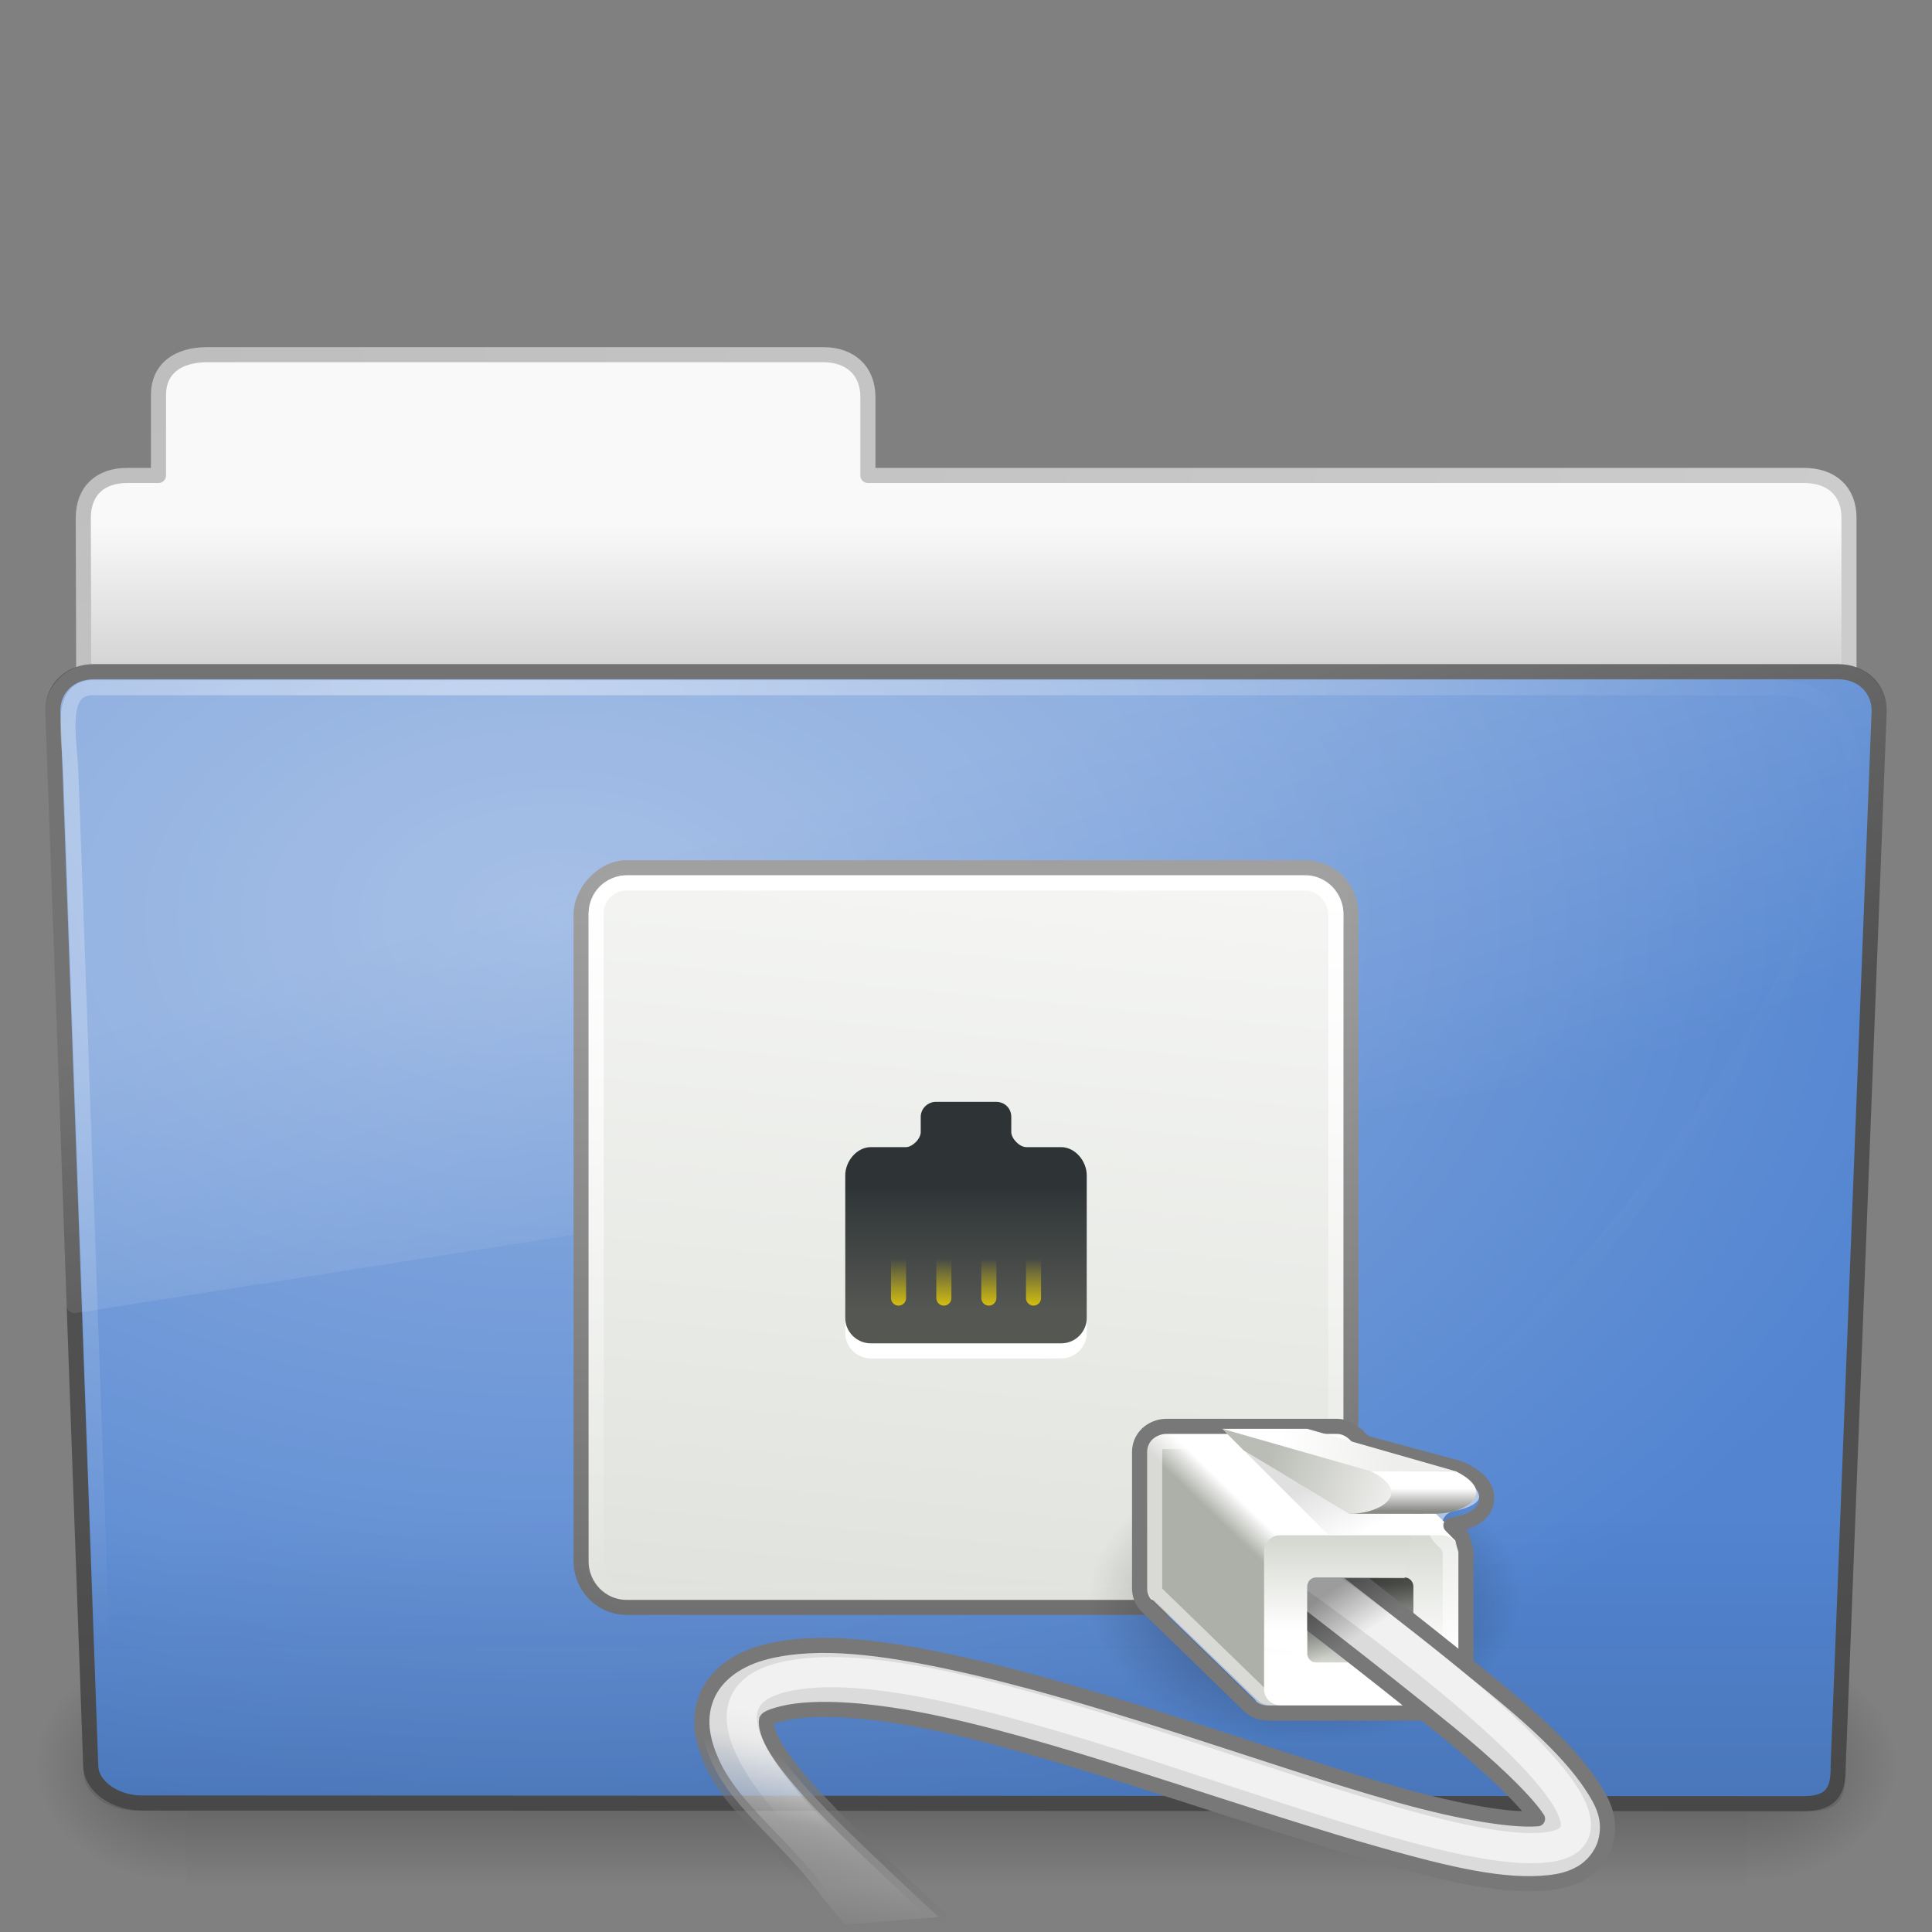<?xml version="1.0" encoding="UTF-8" standalone="no"?>
<!-- Created with Inkscape (http://www.inkscape.org/) -->

<svg
   xmlns:dc="http://purl.org/dc/elements/1.1/"
   xmlns:cc="http://creativecommons.org/ns#"
   xmlns:rdf="http://www.w3.org/1999/02/22-rdf-syntax-ns#"
   xmlns:svg="http://www.w3.org/2000/svg"
   xmlns="http://www.w3.org/2000/svg"
   xmlns:xlink="http://www.w3.org/1999/xlink"
   xmlns:sodipodi="http://sodipodi.sourceforge.net/DTD/sodipodi-0.dtd"
   xmlns:inkscape="http://www.inkscape.org/namespaces/inkscape"
   version="1.0"
   width="128"
   height="128"
   id="svg3449"
   inkscape:version="0.48.4 r9939"
   sodipodi:docname="folder-remote.svg">
  <rect width="100%" height="100%" fill="#808080" stroke="none"/>
  <sodipodi:namedview
     pagecolor="#ffffff"
     bordercolor="#666666"
     borderopacity="1"
     objecttolerance="10"
     gridtolerance="10"
     guidetolerance="10"
     inkscape:pageopacity="0"
     inkscape:pageshadow="2"
     inkscape:window-width="790"
     inkscape:window-height="480"
     id="namedview145"
     showgrid="false"
     inkscape:zoom="1.84375"
     inkscape:cx="13.559322"
     inkscape:cy="64"
     inkscape:window-x="0"
     inkscape:window-y="0"
     inkscape:window-maximized="0"
     inkscape:current-layer="svg3449" />
  <defs
     id="defs3451">
    <linearGradient
       id="linearGradient3710">
      <stop
         id="stop3712"
         style="stop-color:#6e6e6e;stop-opacity:1"
         offset="0" />
      <stop
         id="stop3714"
         style="stop-color:#a0a0a0;stop-opacity:1"
         offset="1" />
    </linearGradient>
    <linearGradient
       x1="-55"
       y1="103.249"
       x2="-55"
       y2="53"
       id="linearGradient3716"
       xlink:href="#linearGradient3710"
       gradientUnits="userSpaceOnUse"
       gradientTransform="translate(0,5)" />
    <linearGradient
       id="linearGradient6991">
      <stop
         id="stop6993"
         style="stop-color:#d3d7cf;stop-opacity:1"
         offset="0" />
      <stop
         id="stop6995"
         style="stop-color:#ffffff;stop-opacity:1"
         offset="1" />
    </linearGradient>
    <linearGradient
       x1="-7.975"
       y1="25.357"
       x2="-11.006"
       y2="-6.568"
       id="linearGradient2836"
       xlink:href="#linearGradient6991"
       gradientUnits="userSpaceOnUse"
       gradientTransform="matrix(3.188,0,0,3.267,-43.28,55.857)" />
    <linearGradient
       id="linearGradient7340">
      <stop
         id="stop7342"
         style="stop-color:#2e3436;stop-opacity:1"
         offset="0" />
      <stop
         id="stop7344"
         style="stop-color:#555753;stop-opacity:1"
         offset="1" />
    </linearGradient>
    <linearGradient
       x1="32.812"
       y1="21"
       x2="32.812"
       y2="26.205"
       id="linearGradient2895"
       xlink:href="#linearGradient7340"
       gradientUnits="userSpaceOnUse"
       gradientTransform="matrix(-1.6,0,0,1.591,111.2,45.16)" />
    <linearGradient
       id="linearGradient7422">
      <stop
         id="stop7424"
         style="stop-color:#edd400;stop-opacity:1"
         offset="0" />
      <stop
         id="stop7426"
         style="stop-color:#edd400;stop-opacity:0"
         offset="1" />
    </linearGradient>
    <linearGradient
       x1="30.312"
       y1="27.313"
       x2="30.312"
       y2="24.688"
       id="linearGradient2933"
       xlink:href="#linearGradient7422"
       gradientUnits="userSpaceOnUse"
       gradientTransform="matrix(-1.446,0,0,1.446,106.786,47.686)" />
    <linearGradient
       id="linearGradient7438">
      <stop
         id="stop7440"
         style="stop-color:#ffffff;stop-opacity:1"
         offset="0" />
      <stop
         id="stop7442"
         style="stop-color:#ffffff;stop-opacity:0"
         offset="1" />
    </linearGradient>
    <linearGradient
       x1="-6.001"
       y1="1.362"
       x2="-6.001"
       y2="14.658"
       id="linearGradient2840"
       xlink:href="#linearGradient7438"
       gradientUnits="userSpaceOnUse"
       gradientTransform="matrix(-3.5,0,0,3.616,41.249,53.075)" />
    <linearGradient
       id="linearGradient7822">
      <stop
         id="stop7824"
         style="stop-color:#000000;stop-opacity:1"
         offset="0" />
      <stop
         id="stop7826"
         style="stop-color:#000000;stop-opacity:0"
         offset="1" />
    </linearGradient>
    <radialGradient
       cx="14.363"
       cy="34.786"
       r="8.795"
       fx="14.363"
       fy="34.786"
       id="radialGradient2825"
       xlink:href="#linearGradient7822"
       gradientUnits="userSpaceOnUse"
       gradientTransform="matrix(-1.627,0,0,1.082,109.806,68.338)" />
    <linearGradient
       x1="-4.221"
       y1="59.879"
       x2="-4.221"
       y2="54.708"
       id="linearGradient2699"
       xlink:href="#linearGradient7269"
       gradientUnits="userSpaceOnUse"
       gradientTransform="matrix(0.964,0,0,0.972,-0.25,1.694)" />
    <linearGradient
       id="linearGradient7263">
      <stop
         id="stop7265"
         style="stop-color:#adb0a8;stop-opacity:1"
         offset="0" />
      <stop
         id="stop7267"
         style="stop-color:#ffffff;stop-opacity:1"
         offset="1" />
    </linearGradient>
    <linearGradient
       x1="1.626"
       y1="55.219"
       x2="0.822"
       y2="54.416"
       id="linearGradient2697"
       xlink:href="#linearGradient7263"
       gradientUnits="userSpaceOnUse"
       gradientTransform="matrix(1.051,0,0,1,0.112,0)" />
    <linearGradient
       id="linearGradient7257">
      <stop
         id="stop7259"
         style="stop-color:#000000;stop-opacity:1"
         offset="0" />
      <stop
         id="stop7261"
         style="stop-color:#000000;stop-opacity:0"
         offset="1" />
    </linearGradient>
    <linearGradient
       x1="-1.989"
       y1="51.138"
       x2="-3.359"
       y2="54"
       id="linearGradient2816"
       xlink:href="#linearGradient7257"
       gradientUnits="userSpaceOnUse"
       gradientTransform="matrix(-1.407,0,0,1.407,85.198,25.716)" />
    <linearGradient
       id="linearGradient7237">
      <stop
         id="stop7239"
         style="stop-color:#eeeeec;stop-opacity:1"
         offset="0" />
      <stop
         id="stop7241"
         style="stop-color:#babdb6;stop-opacity:1"
         offset="1" />
    </linearGradient>
    <linearGradient
       x1="-4.685"
       y1="52.64"
       x2="0.884"
       y2="50.563"
       id="linearGradient2810"
       xlink:href="#linearGradient7237"
       gradientUnits="userSpaceOnUse"
       gradientTransform="matrix(-1.407,0,0,1.407,85.198,25.716)" />
    <linearGradient
       id="linearGradient7245">
      <stop
         id="stop7247"
         style="stop-color:#eeeeec;stop-opacity:1"
         offset="0" />
      <stop
         id="stop7249"
         style="stop-color:#ffffff;stop-opacity:1"
         offset="1" />
    </linearGradient>
    <linearGradient
       x1="-5.082"
       y1="50.519"
       x2="0.265"
       y2="49.458"
       id="linearGradient2807"
       xlink:href="#linearGradient7245"
       gradientUnits="userSpaceOnUse"
       gradientTransform="matrix(-1.407,0,0,1.407,85.198,25.716)" />
    <linearGradient
       id="linearGradient7186">
      <stop
         id="stop7188"
         style="stop-color:#888a85;stop-opacity:1"
         offset="0" />
      <stop
         id="stop7190"
         style="stop-color:#ffffff;stop-opacity:1"
         offset="1" />
    </linearGradient>
    <linearGradient
       x1="-5.969"
       y1="52.875"
       x2="-5.969"
       y2="51.812"
       id="linearGradient2804"
       xlink:href="#linearGradient7186"
       gradientUnits="userSpaceOnUse"
       gradientTransform="matrix(-1.407,0,0,1.407,85.198,25.716)" />
    <linearGradient
       id="linearGradient7277">
      <stop
         id="stop7279"
         style="stop-color:#555753;stop-opacity:1"
         offset="0" />
      <stop
         id="stop7281"
         style="stop-color:#d3d7cf;stop-opacity:1"
         offset="1" />
    </linearGradient>
    <linearGradient
       x1="-3.536"
       y1="55.867"
       x2="-3.536"
       y2="59.445"
       id="linearGradient2801"
       xlink:href="#linearGradient7277"
       gradientUnits="userSpaceOnUse"
       gradientTransform="matrix(-1.407,0,0,1.447,85.198,24.108)" />
    <linearGradient
       id="linearGradient7576-259">
      <stop
         id="stop3231"
         style="stop-color:#787878;stop-opacity:1"
         offset="0" />
      <stop
         id="stop3233"
         style="stop-color:#6c6c6c;stop-opacity:0"
         offset="1" />
    </linearGradient>
    <linearGradient
       x1="38.75"
       y1="40.625"
       x2="40.125"
       y2="46.562"
       id="linearGradient2790"
       xlink:href="#linearGradient7576-259"
       gradientUnits="userSpaceOnUse"
       gradientTransform="matrix(-1.419,0,0,1.395,108.074,59.875)" />
    <linearGradient
       id="linearGradient7652-827">
      <stop
         id="stop3225"
         style="stop-color:#dbdbdb;stop-opacity:1"
         offset="0" />
      <stop
         id="stop3227"
         style="stop-color:#a0a0a0;stop-opacity:0"
         offset="1" />
    </linearGradient>
    <linearGradient
       x1="37.625"
       y1="40.312"
       x2="39.347"
       y2="48.847"
       id="linearGradient2788"
       xlink:href="#linearGradient7652-827"
       gradientUnits="userSpaceOnUse"
       gradientTransform="matrix(-1.419,0,0,1.395,108.074,59.875)" />
    <linearGradient
       id="linearGradient7660">
      <stop
         id="stop7662"
         style="stop-color:#ffffff;stop-opacity:1"
         offset="0" />
      <stop
         id="stop7664"
         style="stop-color:#ffffff;stop-opacity:0"
         offset="1" />
    </linearGradient>
    <linearGradient
       x1="41.188"
       y1="38.312"
       x2="42.124"
       y2="42.938"
       id="linearGradient2785"
       xlink:href="#linearGradient7660"
       gradientUnits="userSpaceOnUse"
       gradientTransform="matrix(-1.407,0,0,1.407,107.711,59.486)" />
    <linearGradient
       id="linearGradient7269">
      <stop
         id="stop7271"
         style="stop-color:#ffffff;stop-opacity:1"
         offset="0" />
      <stop
         id="stop7273"
         style="stop-color:#d3d7cf;stop-opacity:1"
         offset="1" />
    </linearGradient>
    <linearGradient
       x1="-4.11"
       y1="58.808"
       x2="-4.11"
       y2="55"
       id="linearGradient2782"
       xlink:href="#linearGradient7269"
       gradientUnits="userSpaceOnUse"
       gradientTransform="matrix(-1.583,0,0,1.642,85.374,11.455)" />
    <linearGradient
       id="linearGradient7812">
      <stop
         id="stop7814"
         style="stop-color:#000000;stop-opacity:1"
         offset="0" />
      <stop
         id="stop7816"
         style="stop-color:#000000;stop-opacity:0"
         offset="1" />
    </linearGradient>
    <linearGradient
       x1="-6.406"
       y1="32.438"
       x2="-7.781"
       y2="34.562"
       id="linearGradient2779"
       xlink:href="#linearGradient7812"
       gradientUnits="userSpaceOnUse"
       gradientTransform="matrix(-1.407,0,0,1.407,79.569,59.486)" />
    <linearGradient
       id="linearGradient5060-820">
      <stop
         id="stop2681"
         style="stop-color:#000000;stop-opacity:1"
         offset="0" />
      <stop
         id="stop2683"
         style="stop-color:#000000;stop-opacity:0"
         offset="1" />
    </linearGradient>
    <radialGradient
       cx="605.714"
       cy="486.648"
       r="117.143"
       fx="605.714"
       fy="486.648"
       id="radialGradient2488"
       xlink:href="#linearGradient5060-820"
       gradientUnits="userSpaceOnUse"
       gradientTransform="matrix(-8.2775052e-2,0,0,6.6416887e-2,62.348,75.519)" />
    <linearGradient
       id="linearGradient5060-179">
      <stop
         id="stop2675"
         style="stop-color:#000000;stop-opacity:1"
         offset="0" />
      <stop
         id="stop2677"
         style="stop-color:#000000;stop-opacity:0"
         offset="1" />
    </linearGradient>
    <radialGradient
       cx="605.714"
       cy="486.648"
       r="117.143"
       fx="605.714"
       fy="486.648"
       id="radialGradient2486"
       xlink:href="#linearGradient5060-179"
       gradientUnits="userSpaceOnUse"
       gradientTransform="matrix(8.2775071e-2,0,0,6.6416887e-2,65.629,75.519)" />
    <linearGradient
       id="linearGradient5048-585">
      <stop
         id="stop2667"
         style="stop-color:#000000;stop-opacity:0"
         offset="0" />
      <stop
         id="stop2669"
         style="stop-color:#000000;stop-opacity:1"
         offset="0.5" />
      <stop
         id="stop2671"
         style="stop-color:#000000;stop-opacity:0"
         offset="1" />
    </linearGradient>
    <linearGradient
       x1="302.857"
       y1="366.648"
       x2="302.857"
       y2="609.505"
       id="linearGradient2484"
       xlink:href="#linearGradient5048-585"
       gradientUnits="userSpaceOnUse"
       gradientTransform="matrix(0.213,0,0,6.6416887e-2,-13.148,75.519)" />
    <linearGradient
       id="linearGradient3484">
      <stop
         id="stop3486"
         style="stop-color:#bdbdbd;stop-opacity:1"
         offset="0" />
      <stop
         id="stop3488"
         style="stop-color:#d0d0d0;stop-opacity:1"
         offset="1" />
    </linearGradient>
    <linearGradient
       id="linearGradient6404">
      <stop
         id="stop6406"
         style="stop-color:#f9f9f9;stop-opacity:1"
         offset="0" />
      <stop
         id="stop6408"
         style="stop-color:#c9c9c9;stop-opacity:1"
         offset="1" />
    </linearGradient>
    <linearGradient
       id="linearGradient3390">
      <stop
         id="stop3392"
         style="stop-color:#51751e;stop-opacity:1"
         offset="0" />
      <stop
         id="stop3394"
         style="stop-color:#51751e;stop-opacity:1"
         offset="1" />
    </linearGradient>
    <linearGradient
       id="linearGradient7012-661-145-733-759-865-745">
      <stop
         id="stop2699"
         style="stop-color:#90b0e0;stop-opacity:1;"
         offset="0" />
      <stop
         id="stop2701"
         style="stop-color:#5284d0;stop-opacity:1;"
         offset="1" />
    </linearGradient>
    <linearGradient
       id="linearGradient6129-963-697-142-998-580-273">
      <stop
         id="stop2661"
         style="stop-color:#0a0a0a;stop-opacity:0.498"
         offset="0" />
      <stop
         id="stop2663"
         style="stop-color:#0a0a0a;stop-opacity:0"
         offset="1" />
    </linearGradient>
    <linearGradient
       id="linearGradient6087-437-184-795-110-662-495">
      <stop
         id="stop2693"
         style="stop-color:#ffffff;stop-opacity:0.4"
         offset="0" />
      <stop
         id="stop2695"
         style="stop-color:#ffffff;stop-opacity:0"
         offset="1" />
    </linearGradient>
    <linearGradient
       id="linearGradient8265-821-176-38-919-66-249">
      <stop
         id="stop2687"
         style="stop-color:#ffffff;stop-opacity:0.2"
         offset="0" />
      <stop
         id="stop2689"
         style="stop-color:#ffffff;stop-opacity:0"
         offset="1" />
    </linearGradient>
    <linearGradient
       x1="11.566"
       y1="22.292"
       x2="15.215"
       y2="33.955"
       id="linearGradient2432"
       xlink:href="#linearGradient8265-821-176-38-919-66-249"
       gradientUnits="userSpaceOnUse"
       gradientTransform="matrix(2.648,0,0,2.64,0.432,1.794)" />
    <radialGradient
       cx="32.264"
       cy="14.299"
       r="61"
       fx="32.264"
       fy="14.299"
       id="radialGradient2435"
       xlink:href="#linearGradient6087-437-184-795-110-662-495"
       gradientUnits="userSpaceOnUse"
       gradientTransform="matrix(0,1.102,-1.51,0,53.85,9.257)" />
    <linearGradient
       x1="22.935"
       y1="49.629"
       x2="22.935"
       y2="36.599"
       id="linearGradient2438"
       xlink:href="#linearGradient6129-963-697-142-998-580-273"
       gradientUnits="userSpaceOnUse"
       gradientTransform="matrix(3.037,0,0,2.622,-8.883,4.67)" />
    <radialGradient
       cx="63.969"
       cy="14.113"
       r="23.097"
       fx="63.969"
       fy="14.113"
       id="radialGradient2441"
       xlink:href="#linearGradient7012-661-145-733-759-865-745"
       gradientUnits="userSpaceOnUse"
       gradientTransform="matrix(4.171,-2.5183476e-7,1.6467508e-7,2.689,-229.832,22.815)" />
    <linearGradient
       x1="82.453"
       y1="45.114"
       x2="82.453"
       y2="7.633"
       id="linearGradient2443"
       xlink:href="#linearGradient3390"
       gradientUnits="userSpaceOnUse"
       gradientTransform="matrix(2.666,0,0,2.647,-143.333,0.95)" />
    <linearGradient
       x1="62.989"
       y1="12.725"
       x2="62.989"
       y2="17.325"
       id="linearGradient2446"
       xlink:href="#linearGradient6404"
       gradientUnits="userSpaceOnUse"
       gradientTransform="matrix(2.721,0,0,2.672,-139.909,0.786)" />
    <radialGradient
       cx="3"
       cy="5.017"
       r="21"
       fx="3"
       fy="5.017"
       id="radialGradient2448"
       xlink:href="#linearGradient3484"
       gradientUnits="userSpaceOnUse"
       gradientTransform="matrix(0,4.581,-7.273,0,40.565,8.421)" />
  </defs>
  <g
     transform="matrix(1.003,0,0,0.992,-0.163,9.934)"
     id="g2479">
    <rect
       width="103.052"
       height="16.13"
       x="12.463"
       y="99.87"
       id="rect4173"
       style="opacity:0.3;fill:url(#linearGradient2484);fill-opacity:1;fill-rule:nonzero;stroke:none;stroke-width:1;stroke-linecap:round;stroke-linejoin:miter;marker:none;marker-start:none;marker-mid:none;marker-end:none;stroke-miterlimit:4;stroke-dasharray:none;stroke-dashoffset:0;stroke-opacity:1;visibility:visible;display:inline;overflow:visible" />
    <path
       d="M 115.514,99.871 C 115.514,99.871 115.514,116 115.514,116 C 119.777,116.03 125.819,112.386 125.819,107.934 C 125.819,103.482 121.062,99.871 115.514,99.871 z"
       id="path5058"
       style="opacity:0.3;fill:url(#radialGradient2486);fill-opacity:1;fill-rule:nonzero;stroke:none;stroke-width:1;stroke-linecap:round;stroke-linejoin:miter;marker:none;marker-start:none;marker-mid:none;marker-end:none;stroke-miterlimit:4;stroke-dasharray:none;stroke-dashoffset:0;stroke-opacity:1;visibility:visible;display:inline;overflow:visible" />
    <path
       d="M 12.463,99.871 C 12.463,99.871 12.463,116 12.463,116 C 8.2,116.03 2.157,112.386 2.157,107.934 C 2.157,103.482 6.914,99.871 12.463,99.871 z"
       id="path5018"
       style="opacity:0.3;fill:url(#radialGradient2488);fill-opacity:1;fill-rule:nonzero;stroke:none;stroke-width:1;stroke-linecap:round;stroke-linejoin:miter;marker:none;marker-start:none;marker-mid:none;marker-end:none;stroke-miterlimit:4;stroke-dasharray:none;stroke-dashoffset:0;stroke-opacity:1;visibility:visible;display:inline;overflow:visible" />
  </g>
  <path
     d="M 13.663,23.5 C 11.785,23.521 10.5,24.415 10.5,26.173 L 10.5,31.5 C 9.539,31.5 9.023,31.497 8.396,31.5 C 6.717,31.508 5.518,32.445 5.518,34.333 C 5.612,61.831 5.5,63.255 5.5,65.59 C 9.406,65.59 122.5,55.703 122.5,51.447 L 122.5,34.305 C 122.5,32.547 121.342,31.48 119.464,31.5 L 57.5,31.5 L 57.5,26.301 C 57.5,24.543 56.313,23.5 54.552,23.5 L 13.663,23.5 z"
     id="path3468"
     style="fill:url(#linearGradient2446);fill-opacity:1;stroke:url(#radialGradient2448);stroke-width:1;stroke-linecap:round;stroke-linejoin:round;stroke-miterlimit:4;stroke-dasharray:none;stroke-opacity:1;display:inline" />
  <path
     d="M 6.25,44.5 L 121.75,44.501 C 123.419,44.501 124.5,45.654 124.5,47.088 L 121.784,117.004 C 121.822,118.817 121.233,119.537 119.295,119.499 L 9.362,119.453 C 7.693,119.453 6.01,118.383 6.01,116.949 L 3.5,47.087 C 3.5,45.654 4.581,44.5 6.25,44.5 z"
     id="path3369"
     style="fill:url(#radialGradient2441);fill-opacity:1;fill-rule:nonzero;stroke:#505050;stroke-width:1;stroke-linecap:round;stroke-linejoin:round;marker:none;marker-start:none;marker-mid:none;marker-end:none;stroke-miterlimit:4;stroke-dasharray:none;stroke-dashoffset:0;stroke-opacity:1;visibility:visible;display:inline;overflow:visible;enable-background:accumulate" />
  <path
     d="m 5.773,44 116.455,0.001 c 1.682,0 2.773,1.168 2.773,2.621 l -2.739,70.848 c 0.039,1.838 -0.555,2.567 -2.509,2.528 L 8.91,119.952 c -1.682,0 -3.379,-1.085 -3.379,-2.537 l -2.531,-70.793 c 0,-1.453 1.09,-2.622 2.773,-2.622 z"
     id="path6127"
     style="opacity:0.4;fill:url(#linearGradient2438);fill-opacity:1;stroke:none"
     inkscape:connector-curvature="0" />
  <path
     d="M 6.268,45.562 C 3.799,45.45 4.606,48.831 4.701,51.348 C 5.483,73.222 6.269,95.095 7.05,116.969 C 74.055,147.222 142.289,45.562 117.554,45.562 C 80.459,45.562 43.363,45.562 6.268,45.562 z"
     id="path3405"
     style="fill:none;fill-opacity:1;fill-rule:nonzero;stroke:url(#radialGradient2435);stroke-width:1;stroke-linecap:round;stroke-linejoin:round;marker:none;marker-start:none;marker-mid:none;marker-end:none;stroke-miterlimit:4;stroke-dasharray:none;stroke-dashoffset:0;stroke-opacity:1;visibility:visible;display:inline;overflow:visible;enable-background:accumulate" />
  <path
     d="M 6.28,44 C 4.367,44 3,45.424 3,47.122 C 3,47.132 3,47.143 3,47.153 L 4.406,86.492 C 4.411,86.645 4.484,86.788 4.604,86.884 C 4.724,86.98 4.879,87.019 5.03,86.991 L 123.75,68.321 C 123.996,68.278 124.178,68.07 124.188,67.821 L 125,47.153 C 125,47.143 125,47.132 125,47.122 C 125,45.424 123.633,44 121.72,44 L 6.28,44 z"
     id="path3445"
     style="fill:url(#linearGradient2432);fill-opacity:1;fill-rule:nonzero;stroke:none;stroke-width:1;stroke-linecap:round;stroke-linejoin:round;marker:none;marker-start:none;marker-mid:none;marker-end:none;stroke-miterlimit:4;stroke-dasharray:none;stroke-dashoffset:0;stroke-opacity:1;visibility:visible;display:inline;overflow:visible;enable-background:accumulate" />
  <path
     d="M 100.675,76.371 L 96.454,76.371 L 93.64,76.371 L 97.861,76.371 L 100.675,76.371 z"
     id="path7013"
     style="fill:#ffffff;fill-opacity:1;fill-rule:evenodd;stroke:none" />
  <rect
     width="51.004"
     height="49.004"
     rx="3.016"
     ry="3.059"
     x="-89.502"
     y="57.49"
     transform="scale(-1,1)"
     id="rect5925"
     style="fill:url(#linearGradient2836);fill-opacity:1;fill-rule:evenodd;stroke:url(#linearGradient3716);stroke-width:0.996;stroke-linecap:round;stroke-linejoin:round;stroke-miterlimit:4;stroke-dasharray:none;stroke-dashoffset:0.7;stroke-opacity:0.992" />
  <path
     d="M 66,74 C 66.529,74 67,74.394 67,75 L 67,76 C 67,76.429 67.537,77 68,77 L 70.3,77 C 71.24,77 72,77.937 72,78.872 L 72,88.309 C 72,89.244 71.24,90 70.3,90 L 57.7,90 C 56.76,90 56,89.244 56,88.309 L 56,78.872 C 56,77.937 56.76,77 57.7,77 L 60,77 C 60.385,77.025 61,76.497 61,76 L 61,75 C 61,74.443 61.471,74 62,74 L 66,74 z"
     id="path2899"
     style="fill:#ffffff;fill-opacity:1;fill-rule:evenodd;stroke:none" />
  <path
     d="M 66,73 C 66.529,73 67,73.394 67,74 L 67,75 C 67,75.429 67.537,76 68,76 L 70.3,76 C 71.24,76 72,76.937 72,77.872 L 72,87.309 C 72,88.244 71.24,89 70.3,89 L 57.7,89 C 56.76,89 56,88.244 56,87.309 L 56,77.872 C 56,76.937 56.76,76 57.7,76 L 60,76 C 60.385,76.025 61,75.497 61,75 L 61,74 C 61,73.443 61.471,73 62,73 L 66,73 z"
     id="rect7327"
     style="fill:url(#linearGradient2895);fill-opacity:1;fill-rule:evenodd;stroke:none" />
  <path
     d="M 68.473,86 L 68.473,83.108 M 65.515,86 L 65.515,83.108 M 62.533,86 L 62.533,83.108 M 59.53,86 L 59.53,83.108"
     id="path7352"
     style="fill:none;fill-opacity:1;stroke:url(#linearGradient2933);stroke-width:1;stroke-linecap:round;stroke-linejoin:miter;stroke-miterlimit:4;stroke-dasharray:none;stroke-opacity:1" />
  <rect
     width="49.002"
     height="47.002"
     rx="2"
     ry="2"
     x="39.499"
     y="58.499"
     id="rect2838"
     style="opacity:1;fill:none;fill-opacity:1;fill-rule:nonzero;stroke:url(#linearGradient2840);stroke-width:0.998;stroke-linecap:round;stroke-linejoin:round;marker:none;marker-start:none;marker-mid:none;marker-end:none;stroke-miterlimit:4;stroke-dasharray:none;stroke-dashoffset:0.7;stroke-opacity:0.992;visibility:visible;display:inline;overflow:visible;enable-background:accumulate" />
  <path
     d="M 72.139,105.969 C 72.138,111.225 78.542,115.485 86.444,115.485 C 94.345,115.485 100.75,111.225 100.749,105.969 C 100.75,100.714 94.345,96.454 86.444,96.454 C 78.542,96.454 72.138,100.714 72.139,105.969 z"
     id="path7820"
     style="opacity:0.459;fill:url(#radialGradient2825);fill-opacity:1;fill-rule:evenodd;stroke:none" />
  <g
     transform="matrix(-1.665,0,0,1.688,84.937,8.596)"
     id="g7162">
    <path
       d="M -2.352,51 C -2.567,51 -2.752,51.101 -2.877,51.25 L -7.098,55.25 C -7.135,55.382 -7.203,55.521 -7.246,55.656 L -7.246,61.177 C -7.246,61.541 -6.934,61.833 -6.556,61.833 L 0.473,61.833 C 0.663,61.833 0.843,61.764 0.966,61.646 L 5.171,57.646 C 5.294,57.527 5.368,57.359 5.368,57.177 L 5.368,51.656 C 5.368,51.474 5.294,51.306 5.171,51.188 C 5.046,51.069 4.867,51 4.678,51 L -2.352,51 L -2.352,51 z"
       id="rect6100"
       style="fill:url(#linearGradient2697);fill-opacity:1;fill-rule:evenodd;stroke:none" />
    <path
       d="M -6.374,55.167 L 0.088,55.167 C 0.435,55.167 0.714,55.451 0.714,55.805 L 0.714,61.195 C 0.714,61.549 0.435,61.833 0.088,61.833 L -6.374,61.833 C -6.721,61.833 -7,61.549 -7,61.195 L -7,55.805 C -7,55.451 -6.721,55.167 -6.374,55.167 L -6.374,55.167 z"
       id="path6105"
       style="fill:url(#linearGradient2699);fill-opacity:1;fill-rule:evenodd;stroke:none" />
  </g>
  <path
     d="M 86.605,94.662 L 93.64,101.698 L 88.012,101.698 L 80.976,94.662 L 86.605,94.662"
     id="path7253"
     style="opacity:0.123;fill:url(#linearGradient2816);fill-opacity:1;fill-rule:evenodd;stroke:none" />
  <path
     d="M 80.976,94.662 L 94.344,100.291 L 89.419,100.291 L 82.384,96.069 L 80.976,94.662"
     id="path6126"
     style="fill:#babdb6;fill-rule:evenodd;stroke:none" />
  <path
     d="M 88.648,95.5 C 88.684,95.5 88.73,95.509 88.883,95.677 C 88.929,95.709 88.976,95.738 89.025,95.765 C 89.055,95.796 89.086,95.826 89.119,95.854 C 89.149,95.885 89.18,95.914 89.213,95.942 L 89.26,95.942 C 89.29,95.973 89.321,96.003 89.354,96.031 L 89.637,96.297 C 89.798,96.439 89.991,96.545 90.202,96.606 L 96.605,98.333 C 97.209,98.628 97.41,98.828 97.5,98.997 C 97.501,99 97.449,99.188 97.5,99.13 C 97.377,99.269 96.957,99.487 96.229,99.617 C 95.717,99.714 95.299,100.062 95.134,100.528 C 94.968,100.994 95.081,101.508 95.428,101.875 L 95.946,102.406 C 95.976,102.53 96.027,102.647 96.087,102.849 C 96.099,102.886 96.075,102.898 96.087,102.937 L 96.087,112.145 C 96.087,112.222 96.087,112.309 95.993,112.411 C 95.946,112.463 95.838,112.5 95.758,112.5 L 83.939,112.5 C 83.8,112.5 83.686,112.485 83.61,112.411 C 83.61,112.396 83.61,112.382 83.61,112.367 L 76.594,105.549 C 76.516,105.472 76.5,105.437 76.5,105.283 L 76.5,95.898 C 76.5,95.745 76.516,95.665 76.594,95.588 C 76.65,95.535 76.828,95.5 76.877,95.5 L 88.648,95.5 L 88.648,95.5 z"
     id="path7235"
     style="opacity:0.534;fill:none;stroke:#ffffff;stroke-width:1;stroke-linecap:round;stroke-linejoin:round;stroke-miterlimit:4;stroke-dasharray:none;stroke-dashoffset:0.7;stroke-opacity:1" />
  <path
     d="M 88.573,94.5 C 89.134,94.5 89.574,94.797 89.884,95.139 L 89.93,95.096 L 89.975,95.181 L 90.472,95.607 L 96.624,97.269 C 96.671,97.278 96.716,97.293 96.76,97.311 C 97.554,97.685 98.065,98.067 98.343,98.589 C 98.62,99.112 98.512,99.77 98.162,100.166 C 97.687,100.702 96.921,100.919 96.126,101.06 L 96.715,101.657 C 96.796,101.727 96.858,101.814 96.895,101.912 C 96.941,102.078 96.997,102.343 97.076,102.594 C 97.1,102.648 97.115,102.706 97.122,102.764 L 97.122,111.838 C 97.122,112.246 96.958,112.631 96.669,112.946 C 96.381,113.26 95.93,113.5 95.403,113.5 L 84.049,113.5 C 83.581,113.5 83.098,113.342 82.737,112.988 L 75.998,106.428 C 75.671,106.108 75.5,105.692 75.5,105.235 L 75.5,96.204 C 75.5,95.747 75.671,95.331 75.998,95.011 C 76.321,94.699 76.796,94.5 77.264,94.5 L 88.573,94.5 L 88.573,94.5 z"
     id="path7229"
     style="fill:none;stroke:#787878;stroke-width:1;stroke-linecap:round;stroke-linejoin:round;stroke-miterlimit:4;stroke-dasharray:none;stroke-dashoffset:0.7;stroke-opacity:1" />
  <path
     d="M 80.976,94.662 L 96.454,98.18 L 93.64,100.291 L 89.419,100.291 L 82.384,96.069 L 80.976,94.662"
     id="path7184"
     style="fill:url(#linearGradient2810);fill-opacity:1;fill-rule:evenodd;stroke:none" />
  <path
     d="M 86.605,94.662 L 96.454,97.477 L 90.826,97.477 L 80.976,94.662 L 86.605,94.662"
     id="path7171"
     style="fill:url(#linearGradient2807);fill-opacity:1;fill-rule:evenodd;stroke:none" />
  <path
     d="M 96.454,97.477 L 91.229,97.477 L 90.826,97.477 C 93.64,98.884 91.529,100.291 89.419,100.291 L 95.047,100.291 C 97.158,100.291 99.268,98.884 96.454,97.477 z"
     id="rect7173"
     style="fill:url(#linearGradient2804);fill-opacity:1;fill-rule:evenodd;stroke:none" />
  <path
     d="M 93.069,104.512 L 87.176,104.512 C 86.859,104.512 86.605,104.786 86.605,105.127 L 86.605,109.524 C 86.605,109.866 86.859,110.14 87.176,110.14 L 93.069,110.14 C 93.385,110.14 93.64,109.866 93.64,109.524 L 93.64,105.127 C 93.64,104.786 93.385,104.512 93.069,104.512 z"
     id="path7275"
     style="fill:url(#linearGradient2801);fill-opacity:1;fill-rule:evenodd;stroke:none" />
  <path
     d="M 87.233,102.5 C 87.233,102.5 93.178,107.057 98.718,111.565 C 101.488,113.819 103.965,116.057 105.413,118.233 C 106.138,119.321 106.814,120.497 106.345,122.112 C 106.11,122.92 105.477,123.676 104.793,124.073 C 104.108,124.471 103.433,124.64 102.664,124.727 C 99.651,125.069 95.951,124.178 91.534,122.94 C 87.118,121.702 82.071,120.036 76.99,118.407 C 71.91,116.779 66.779,115.191 62.313,114.223 C 57.847,113.256 54.034,112.989 51.849,113.526 C 50.814,113.78 50.791,113.946 50.785,113.962 C 50.778,113.978 50.693,114.43 51.095,115.269 C 51.899,116.949 54.333,119.562 57.037,122.156 C 61.07,126.024 62.193,127.006 62.193,127.006 L 56.014,127.5 C 56.014,127.5 55.268,126.712 54.11,125.206 C 51.697,122.068 48.606,119.779 47.282,117.013 C 46.619,115.63 46.179,114.066 46.794,112.48 C 47.408,110.895 48.981,109.873 50.785,109.429 C 54.275,108.572 58.51,109.144 63.245,110.17 C 67.98,111.196 73.203,112.758 78.321,114.398 C 83.438,116.038 88.435,117.739 92.687,118.93 C 96.82,120.089 100.205,120.632 101.866,120.499 C 100.986,119.178 98.608,116.938 95.969,114.79 C 90.689,110.494 84.662,105.899 84.662,105.899 L 87.233,102.5 L 87.233,102.5 z"
     id="path7506"
     style="fill:url(#linearGradient2788);fill-opacity:1;fill-rule:evenodd;stroke:url(#linearGradient2790);stroke-width:1;stroke-linecap:butt;stroke-linejoin:round;stroke-miterlimit:4;stroke-dasharray:none;stroke-opacity:1" />
  <path
     d="M 85.659,103.484 C 85.659,103.484 111.601,121.336 102.455,122.392 C 93.31,123.447 63.058,108.321 51.801,111.135 C 40.545,113.949 68.686,133.648 68.686,133.648"
     id="path7502"
     style="opacity:0.6;fill:none;stroke:url(#linearGradient2785);stroke-width:2;stroke-linecap:butt;stroke-linejoin:miter;stroke-miterlimit:4;stroke-dasharray:none;stroke-opacity:1" />
  <path
     d="M 93.515,101.742 L 93.068,104.556 L 87.176,104.556 C 86.86,104.556 86.605,104.83 86.605,105.171 L 86.605,109.568 L 83.791,109.129 L 83.791,102.841 C 83.791,102.244 84.232,101.742 84.802,101.742 L 93.515,101.742 L 93.515,101.742 z"
     id="path7512"
     style="fill:url(#linearGradient2782);fill-opacity:1;fill-rule:evenodd;stroke:none" />
  <path
     d="M 93.069,104.512 L 87.176,104.512 C 86.859,104.512 86.605,104.786 86.605,105.127 L 86.605,109.524 C 86.605,109.866 86.859,110.14 87.176,110.14 L 93.069,110.14 C 93.385,110.14 93.64,109.866 93.64,109.524 L 93.64,105.127 C 93.64,104.786 93.385,104.512 93.069,104.512 z"
     id="path7810"
     style="opacity:0.354;fill:url(#linearGradient2779);fill-opacity:1;fill-rule:evenodd;stroke:none" />
</svg>
